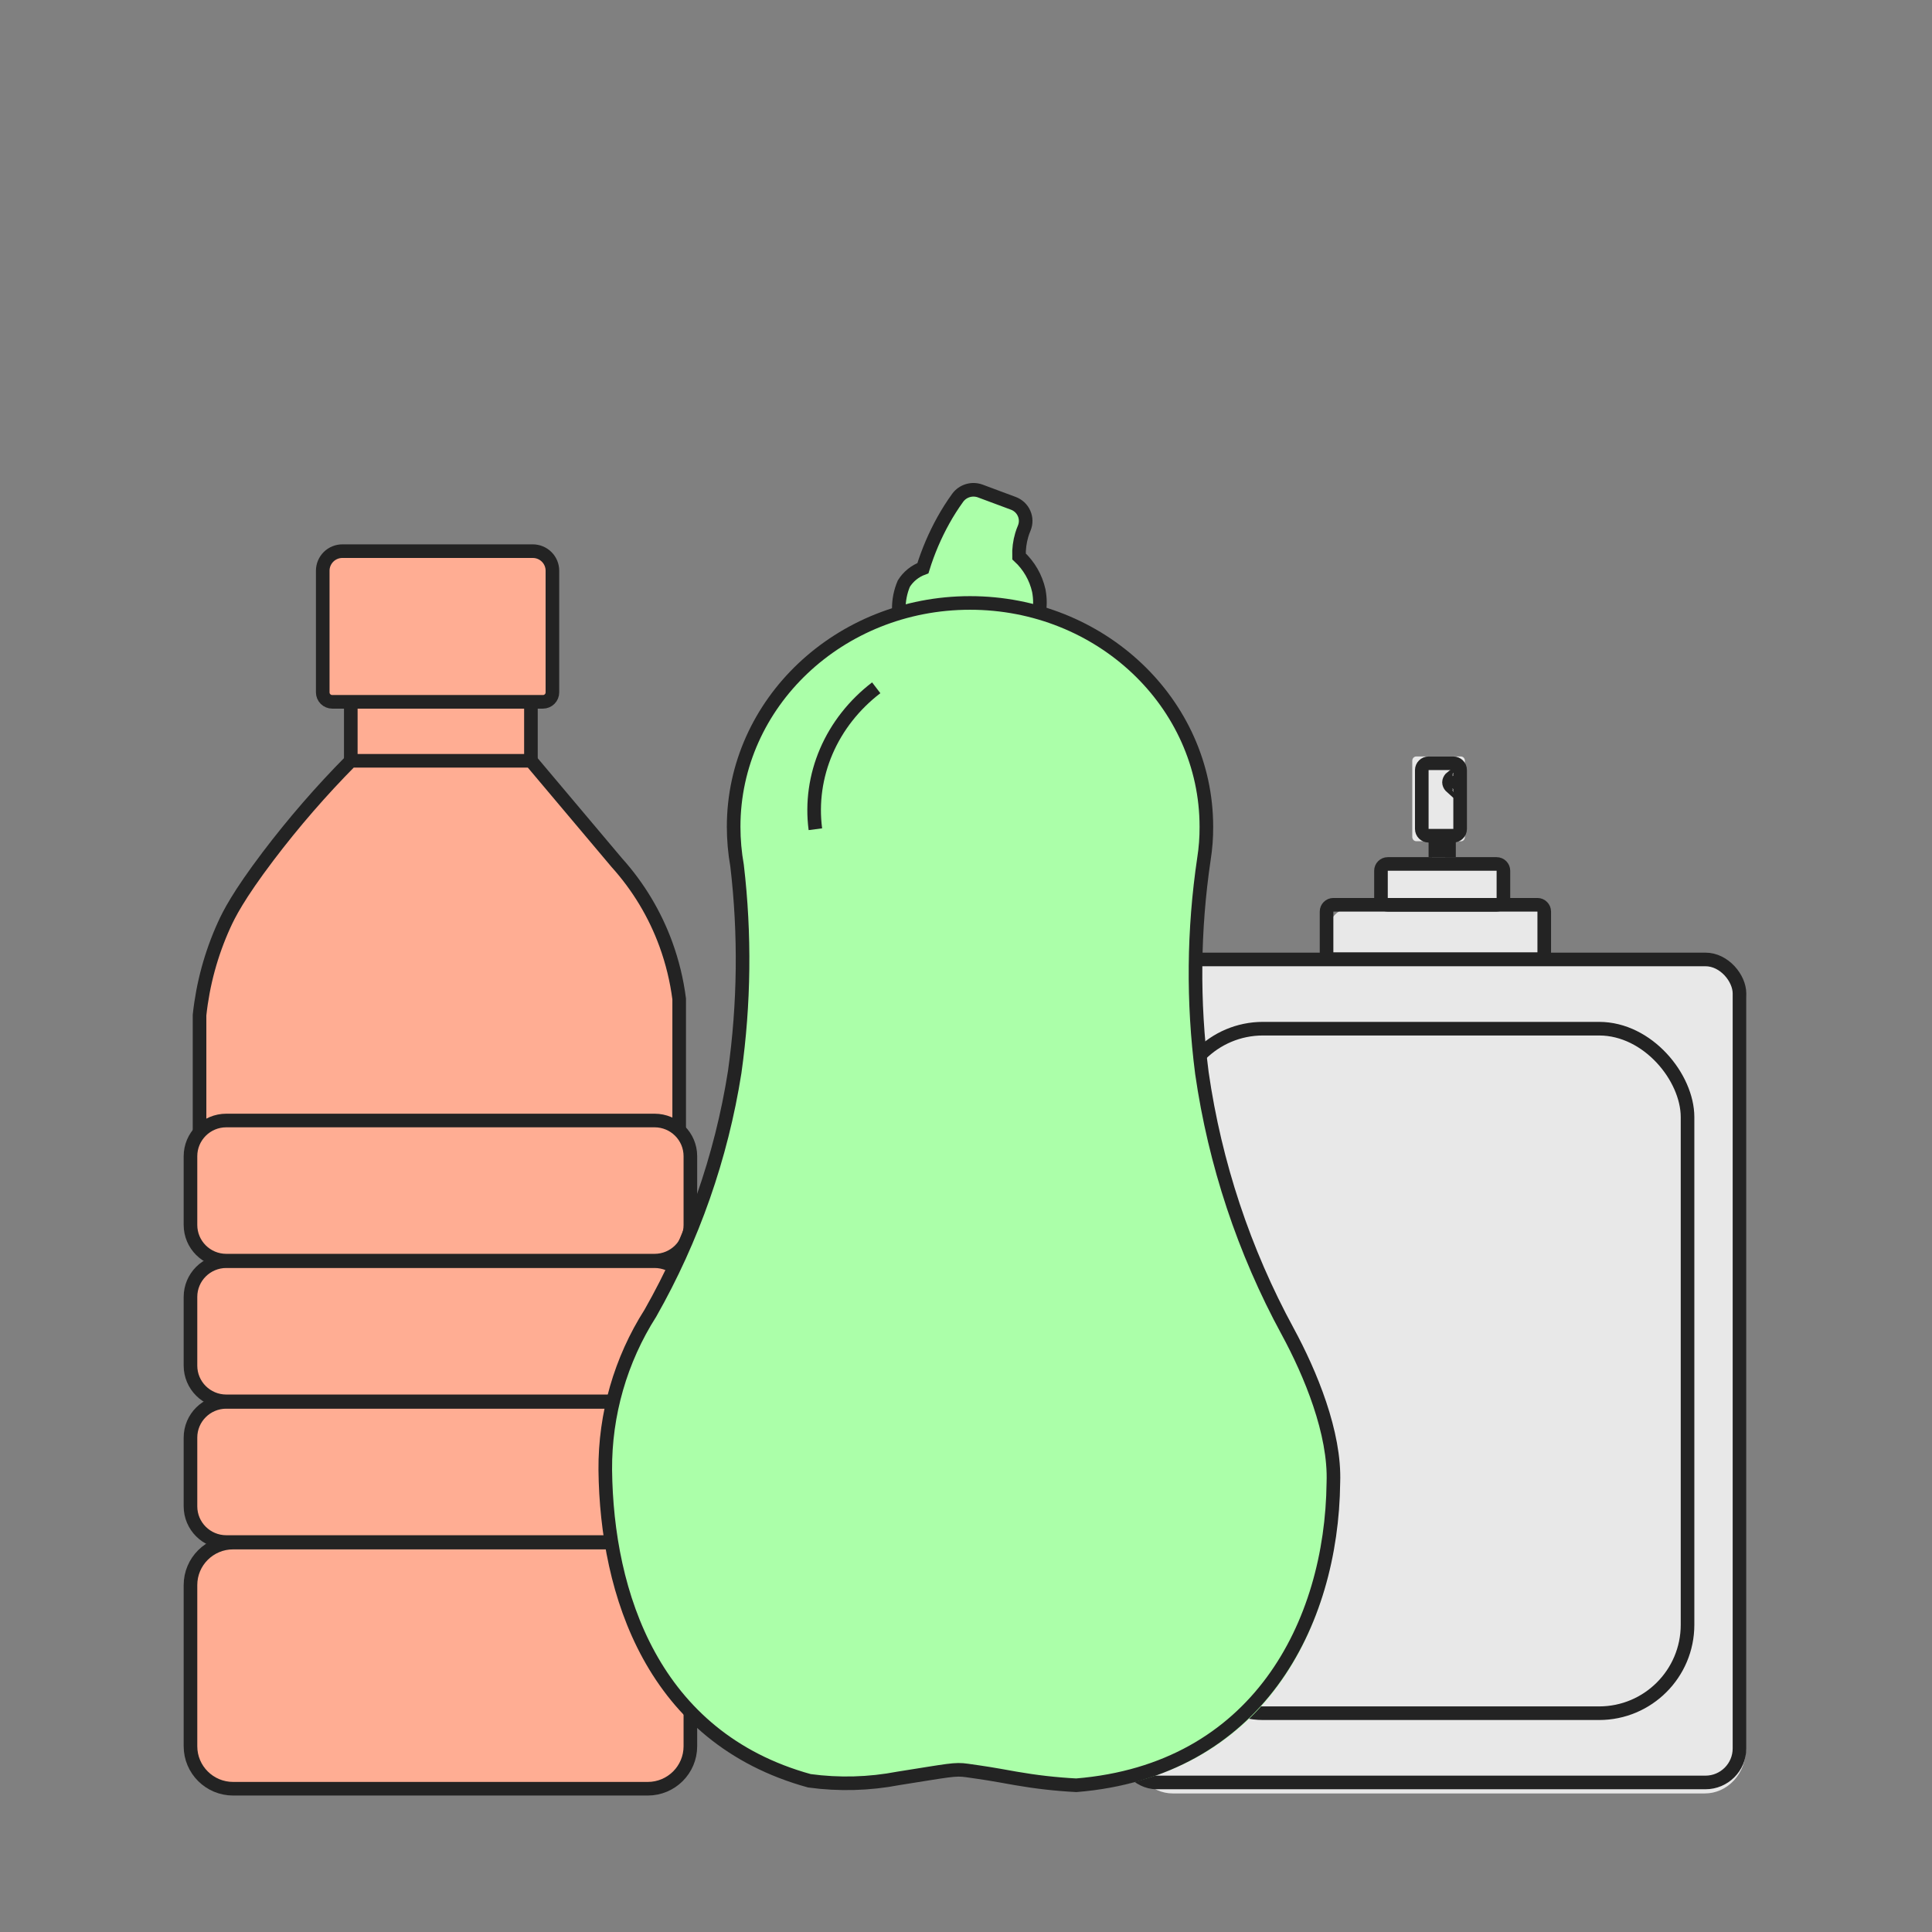 <svg width="142" height="142" viewBox="0 0 142 142" fill="none" xmlns="http://www.w3.org/2000/svg">
<rect x="0" y="0" width="142" height="142" fill="#808080" stroke="none"/>
<path d="M125.275 70.106H113.818V68.409C113.818 67.982 113.661 67.572 113.381 67.269C113.101 66.967 112.722 66.797 112.326 66.797H110.417V64.307C110.417 64.069 110.329 63.84 110.173 63.672C110.017 63.503 109.806 63.409 109.585 63.409H106.229V61.833H107.377C107.416 61.833 107.454 61.825 107.49 61.809C107.525 61.793 107.557 61.769 107.584 61.74C107.612 61.71 107.633 61.675 107.647 61.636C107.662 61.598 107.669 61.556 107.668 61.515V55.914C107.668 55.831 107.638 55.751 107.583 55.692C107.529 55.633 107.455 55.6 107.377 55.6H104.092C104.015 55.6 103.941 55.633 103.886 55.692C103.832 55.751 103.801 55.831 103.801 55.914V61.511C103.801 61.552 103.808 61.594 103.822 61.632C103.837 61.671 103.858 61.706 103.885 61.736C103.912 61.765 103.944 61.789 103.98 61.805C104.015 61.821 104.053 61.829 104.092 61.829H105.244V63.397H101.888C101.667 63.397 101.456 63.491 101.3 63.66C101.144 63.828 101.056 64.057 101.056 64.295V66.785H99.147C98.751 66.785 98.372 66.955 98.092 67.257C97.812 67.56 97.655 67.969 97.655 68.397V70.093H86.199C85.398 70.093 84.631 70.437 84.065 71.048C83.499 71.659 83.182 72.489 83.182 73.353V128.556C83.182 129.421 83.499 130.25 84.065 130.861C84.631 131.472 85.398 131.816 86.199 131.816H125.308C126.108 131.816 126.876 131.472 127.441 130.861C128.007 130.25 128.325 129.421 128.325 128.556V73.365C128.325 72.934 128.246 72.507 128.092 72.109C127.939 71.712 127.713 71.35 127.43 71.047C127.146 70.744 126.809 70.505 126.439 70.343C126.069 70.181 125.674 70.101 125.275 70.106Z" fill="#E8E8E8"/>
<rect x="82.51" y="70.518" width="45.34" height="60.49" rx="2.5" stroke="#232323"/>
<rect x="86.328" y="75.607" width="37.704" height="50.312" rx="6.5" stroke="#232323"/>
<path d="M98 66.5H113C113.276 66.5 113.5 66.724 113.5 67V70C113.5 70.276 113.276 70.5 113 70.5H98C97.724 70.5 97.5 70.276 97.5 70V67C97.5 66.724 97.724 66.5 98 66.5Z" stroke="#232323"/>
<path d="M102 63.5H110C110.276 63.5 110.5 63.724 110.5 64V66C110.5 66.276 110.276 66.5 110 66.5H102C101.724 66.5 101.5 66.276 101.5 66V64C101.5 63.724 101.724 63.5 102 63.5Z" stroke="#232323"/>
<path d="M105 56.1H106.818C107.094 56.1 107.318 56.324 107.318 56.6V60.925C107.318 61.202 107.094 61.425 106.818 61.425H105C104.724 61.425 104.5 61.202 104.5 60.925V56.6C104.5 56.324 104.724 56.1 105 56.1Z" stroke="#232323"/>
<path d="M106.75 57.498C106.75 57.651 106.716 57.771 106.678 57.845C106.661 57.83 106.641 57.813 106.622 57.791C106.545 57.705 106.5 57.599 106.5 57.5C106.5 57.401 106.545 57.293 106.623 57.205C106.642 57.184 106.661 57.166 106.679 57.152C106.716 57.226 106.75 57.346 106.75 57.498ZM106.636 57.908C106.636 57.908 106.637 57.906 106.64 57.904C106.637 57.907 106.636 57.908 106.636 57.908ZM106.636 57.088C106.636 57.088 106.637 57.089 106.64 57.092C106.637 57.09 106.636 57.088 106.636 57.088Z" stroke="#232323"/>
<rect x="105.5" y="61.5" width="1" height="1" stroke="#232323"/>
<path d="M51.137 90.322V85.238C51.138 84.878 51.064 84.522 50.922 84.192C50.779 83.862 50.571 83.565 50.309 83.319V73.612C50.134 72.232 49.806 70.876 49.332 69.568C48.527 67.346 47.303 65.299 45.727 63.54L39.415 56.008V51.499H40.296C40.387 51.499 40.478 51.481 40.563 51.446C40.647 51.411 40.724 51.359 40.789 51.294C40.853 51.23 40.905 51.153 40.94 51.068C40.975 50.983 40.993 50.892 40.993 50.8V41.804C40.993 41.421 40.841 41.052 40.57 40.781C40.299 40.509 39.931 40.357 39.548 40.357H25.57C25.186 40.357 24.819 40.509 24.548 40.781C24.277 41.052 24.125 41.421 24.125 41.804V50.8C24.125 50.892 24.143 50.983 24.178 51.068C24.213 51.153 24.264 51.23 24.329 51.294C24.394 51.359 24.471 51.411 24.555 51.446C24.64 51.481 24.73 51.499 24.822 51.499H26.176V56.008C24 58.225 21.972 60.583 20.104 63.066C17.916 65.978 17.222 67.374 16.873 68.15C15.919 70.259 15.31 72.508 15.07 74.81V83.488C14.635 83.971 14.394 84.6 14.395 85.251V90.335C14.395 90.891 14.57 91.433 14.896 91.883C15.222 92.333 15.681 92.669 16.208 92.842C15.681 93.016 15.222 93.352 14.896 93.802C14.57 94.252 14.395 94.794 14.395 95.35V100.434C14.394 101.039 14.602 101.627 14.983 102.097C15.363 102.568 15.894 102.893 16.485 103.018C15.894 103.143 15.364 103.468 14.983 103.938C14.602 104.408 14.395 104.995 14.395 105.6V110.684C14.395 111.307 14.614 111.909 15.015 112.385C15.415 112.86 15.97 113.179 16.581 113.285C15.947 113.487 15.393 113.885 14.999 114.424C14.606 114.962 14.394 115.612 14.395 116.279V128.195C14.399 129.025 14.731 129.819 15.319 130.405C15.906 130.99 16.701 131.318 17.529 131.317H48.002C48.833 131.317 49.63 130.987 50.218 130.398C50.806 129.81 51.136 129.011 51.137 128.179V116.261C51.137 115.594 50.926 114.944 50.532 114.405C50.139 113.867 49.585 113.468 48.95 113.267C49.562 113.161 50.117 112.842 50.517 112.366C50.917 111.89 51.137 111.288 51.137 110.666V105.582C51.137 104.976 50.929 104.389 50.548 103.918C50.166 103.448 49.635 103.124 49.044 103C49.636 102.875 50.167 102.55 50.548 102.079C50.929 101.609 51.137 101.021 51.137 100.415V95.331C51.137 94.775 50.961 94.233 50.636 93.783C50.31 93.333 49.851 92.997 49.324 92.824C49.85 92.65 50.309 92.316 50.634 91.866C50.959 91.417 51.136 90.877 51.137 90.322V90.322Z" fill="#FFAD93"/>
<path d="M47.608 113.377H17.135C15.404 113.377 14 114.776 14 116.501V128.347C14 130.072 15.404 131.47 17.135 131.47H47.608C49.339 131.47 50.742 130.072 50.742 128.347V116.501C50.742 114.776 49.339 113.377 47.608 113.377Z" stroke="#232323" stroke-miterlimit="10"/>
<path d="M48.11 103.037H16.633C15.179 103.037 14 104.211 14 105.66V110.715C14 112.163 15.179 113.338 16.633 113.338H48.11C49.564 113.338 50.742 112.163 50.742 110.715V105.66C50.742 104.211 49.564 103.037 48.11 103.037Z" stroke="#232323" stroke-miterlimit="10"/>
<path d="M48.11 92.696H16.633C15.179 92.696 14 93.871 14 95.319V100.374C14 101.823 15.179 102.997 16.633 102.997H48.11C49.564 102.997 50.742 101.823 50.742 100.374V95.319C50.742 93.871 49.564 92.696 48.11 92.696Z" stroke="#232323" stroke-miterlimit="10"/>
<path d="M48.11 82.356H16.633C15.179 82.356 14 83.53 14 84.978V90.033C14 91.482 15.179 92.656 16.633 92.656H48.11C49.564 92.656 50.742 91.482 50.742 90.033V84.978C50.742 83.53 49.564 82.356 48.11 82.356Z" stroke="#232323" stroke-miterlimit="10"/>
<path d="M49.919 83.194V73.42C49.742 72.048 49.414 70.7 48.941 69.4C48.136 67.191 46.912 65.156 45.336 63.407L39.027 55.918H25.788C23.607 58.122 21.574 60.466 19.702 62.936C17.512 65.83 16.821 67.219 16.471 67.99C15.518 70.087 14.909 72.323 14.666 74.612V83.252" stroke="#232323" stroke-miterlimit="10"/>
<path d="M39.023 55.918V51.523" stroke="#232323" stroke-miterlimit="10"/>
<path d="M25.783 55.918V51.523" stroke="#232323" stroke-miterlimit="10"/>
<path d="M25.179 40.509H39.157C39.541 40.509 39.908 40.66 40.179 40.93C40.45 41.2 40.602 41.566 40.602 41.948V50.889C40.602 51.073 40.529 51.25 40.398 51.38C40.267 51.511 40.09 51.584 39.905 51.584H24.418C24.233 51.584 24.056 51.511 23.925 51.38C23.794 51.25 23.721 51.073 23.721 50.889V41.937C23.722 41.748 23.761 41.561 23.835 41.387C23.909 41.213 24.017 41.055 24.152 40.922C24.288 40.789 24.448 40.684 24.624 40.614C24.8 40.543 24.989 40.507 25.179 40.509V40.509Z" stroke="#232323" stroke-miterlimit="10"/>
<path d="M95.015 98.049C91.783 92.121 89.633 85.662 88.668 78.976C87.987 73.718 88.038 68.39 88.82 63.146V63.146C88.947 62.364 89.011 61.573 89.01 60.781C88.937 57.133 87.674 53.61 85.413 50.749C83.153 47.888 80.02 45.847 76.493 44.937C76.567 44.457 76.567 43.968 76.493 43.488C76.278 42.513 75.773 41.626 75.045 40.945C75.027 40.403 75.096 39.862 75.248 39.342C75.298 39.174 75.357 39.008 75.426 38.846C75.497 38.673 75.534 38.487 75.532 38.3C75.53 38.112 75.491 37.927 75.416 37.755C75.341 37.583 75.233 37.428 75.097 37.298C74.962 37.169 74.801 37.069 74.626 37.003L72.201 36.087C71.912 35.981 71.595 35.971 71.3 36.061C71.004 36.15 70.746 36.334 70.564 36.583C70.179 37.121 69.828 37.682 69.51 38.262C68.89 39.394 68.388 40.587 68.012 41.822C67.432 42.037 66.941 42.44 66.615 42.966C66.365 43.566 66.24 44.211 66.247 44.861V45.064C62.714 45.895 59.571 47.912 57.342 50.781C55.113 53.65 53.932 57.197 53.996 60.831C53.996 61.795 54.081 62.757 54.25 63.705C54.846 68.778 54.787 73.906 54.072 78.963C53.081 85.227 50.965 91.258 47.826 96.765C45.62 100.218 44.46 104.237 44.487 108.336C44.588 117.466 47.991 128.108 59.607 131.3C61.799 131.597 64.024 131.537 66.196 131.122V131.122C70.005 130.524 70.373 130.41 71.275 130.537C72.785 130.753 72.887 130.766 74.88 131.122C76.367 131.382 77.868 131.551 79.374 131.631C92.781 130.537 98.303 119.729 98.418 109.277C98.545 105.564 96.704 101.152 95.015 98.049Z" fill="#ABFFA9"/>
<path d="M94.638 97.85C91.43 91.95 89.297 85.523 88.339 78.871C87.664 73.638 87.715 68.337 88.49 63.118V63.118C88.613 62.34 88.672 61.553 88.667 60.764C88.667 51.68 80.894 44.316 71.295 44.316C61.695 44.316 53.922 51.68 53.922 60.764C53.923 61.723 54.007 62.68 54.174 63.624C54.767 68.672 54.707 73.775 53.998 78.807C53.015 85.04 50.915 91.041 47.8 96.521C45.611 99.957 44.46 103.956 44.487 108.035C44.588 117.12 47.964 127.71 59.491 130.886C61.665 131.181 63.873 131.122 66.029 130.709C69.808 130.114 70.174 130 71.068 130.127C72.567 130.342 72.668 130.355 74.646 130.709C76.121 130.968 77.61 131.137 79.105 131.215C92.408 130.127 97.888 119.372 98.002 108.971C98.14 105.328 96.314 100.937 94.638 97.85Z" stroke="#232323" stroke-miterlimit="10"/>
<path d="M76.35 45.147C76.461 44.574 76.461 43.984 76.35 43.411C76.135 42.446 75.628 41.568 74.897 40.894C74.879 40.358 74.948 39.822 75.101 39.308C75.151 39.141 75.21 38.977 75.279 38.817C75.351 38.646 75.387 38.462 75.386 38.276C75.384 38.09 75.344 37.907 75.269 37.737C75.195 37.567 75.086 37.413 74.95 37.285C74.813 37.157 74.652 37.058 74.476 36.992L72.041 36.086C71.75 35.981 71.432 35.972 71.135 36.06C70.839 36.149 70.579 36.33 70.396 36.577C70.01 37.11 69.657 37.664 69.338 38.238C68.715 39.359 68.211 40.54 67.833 41.762C67.251 41.975 66.758 42.374 66.431 42.895C66.179 43.488 66.053 44.126 66.061 44.77" stroke="#232323" stroke-miterlimit="10"/>
<path d="M64.402 50.552C62.777 51.797 61.516 53.402 60.734 55.218C59.953 57.035 59.676 59.005 59.929 60.947" stroke="#232323" stroke-miterlimit="10"/>
</svg>
